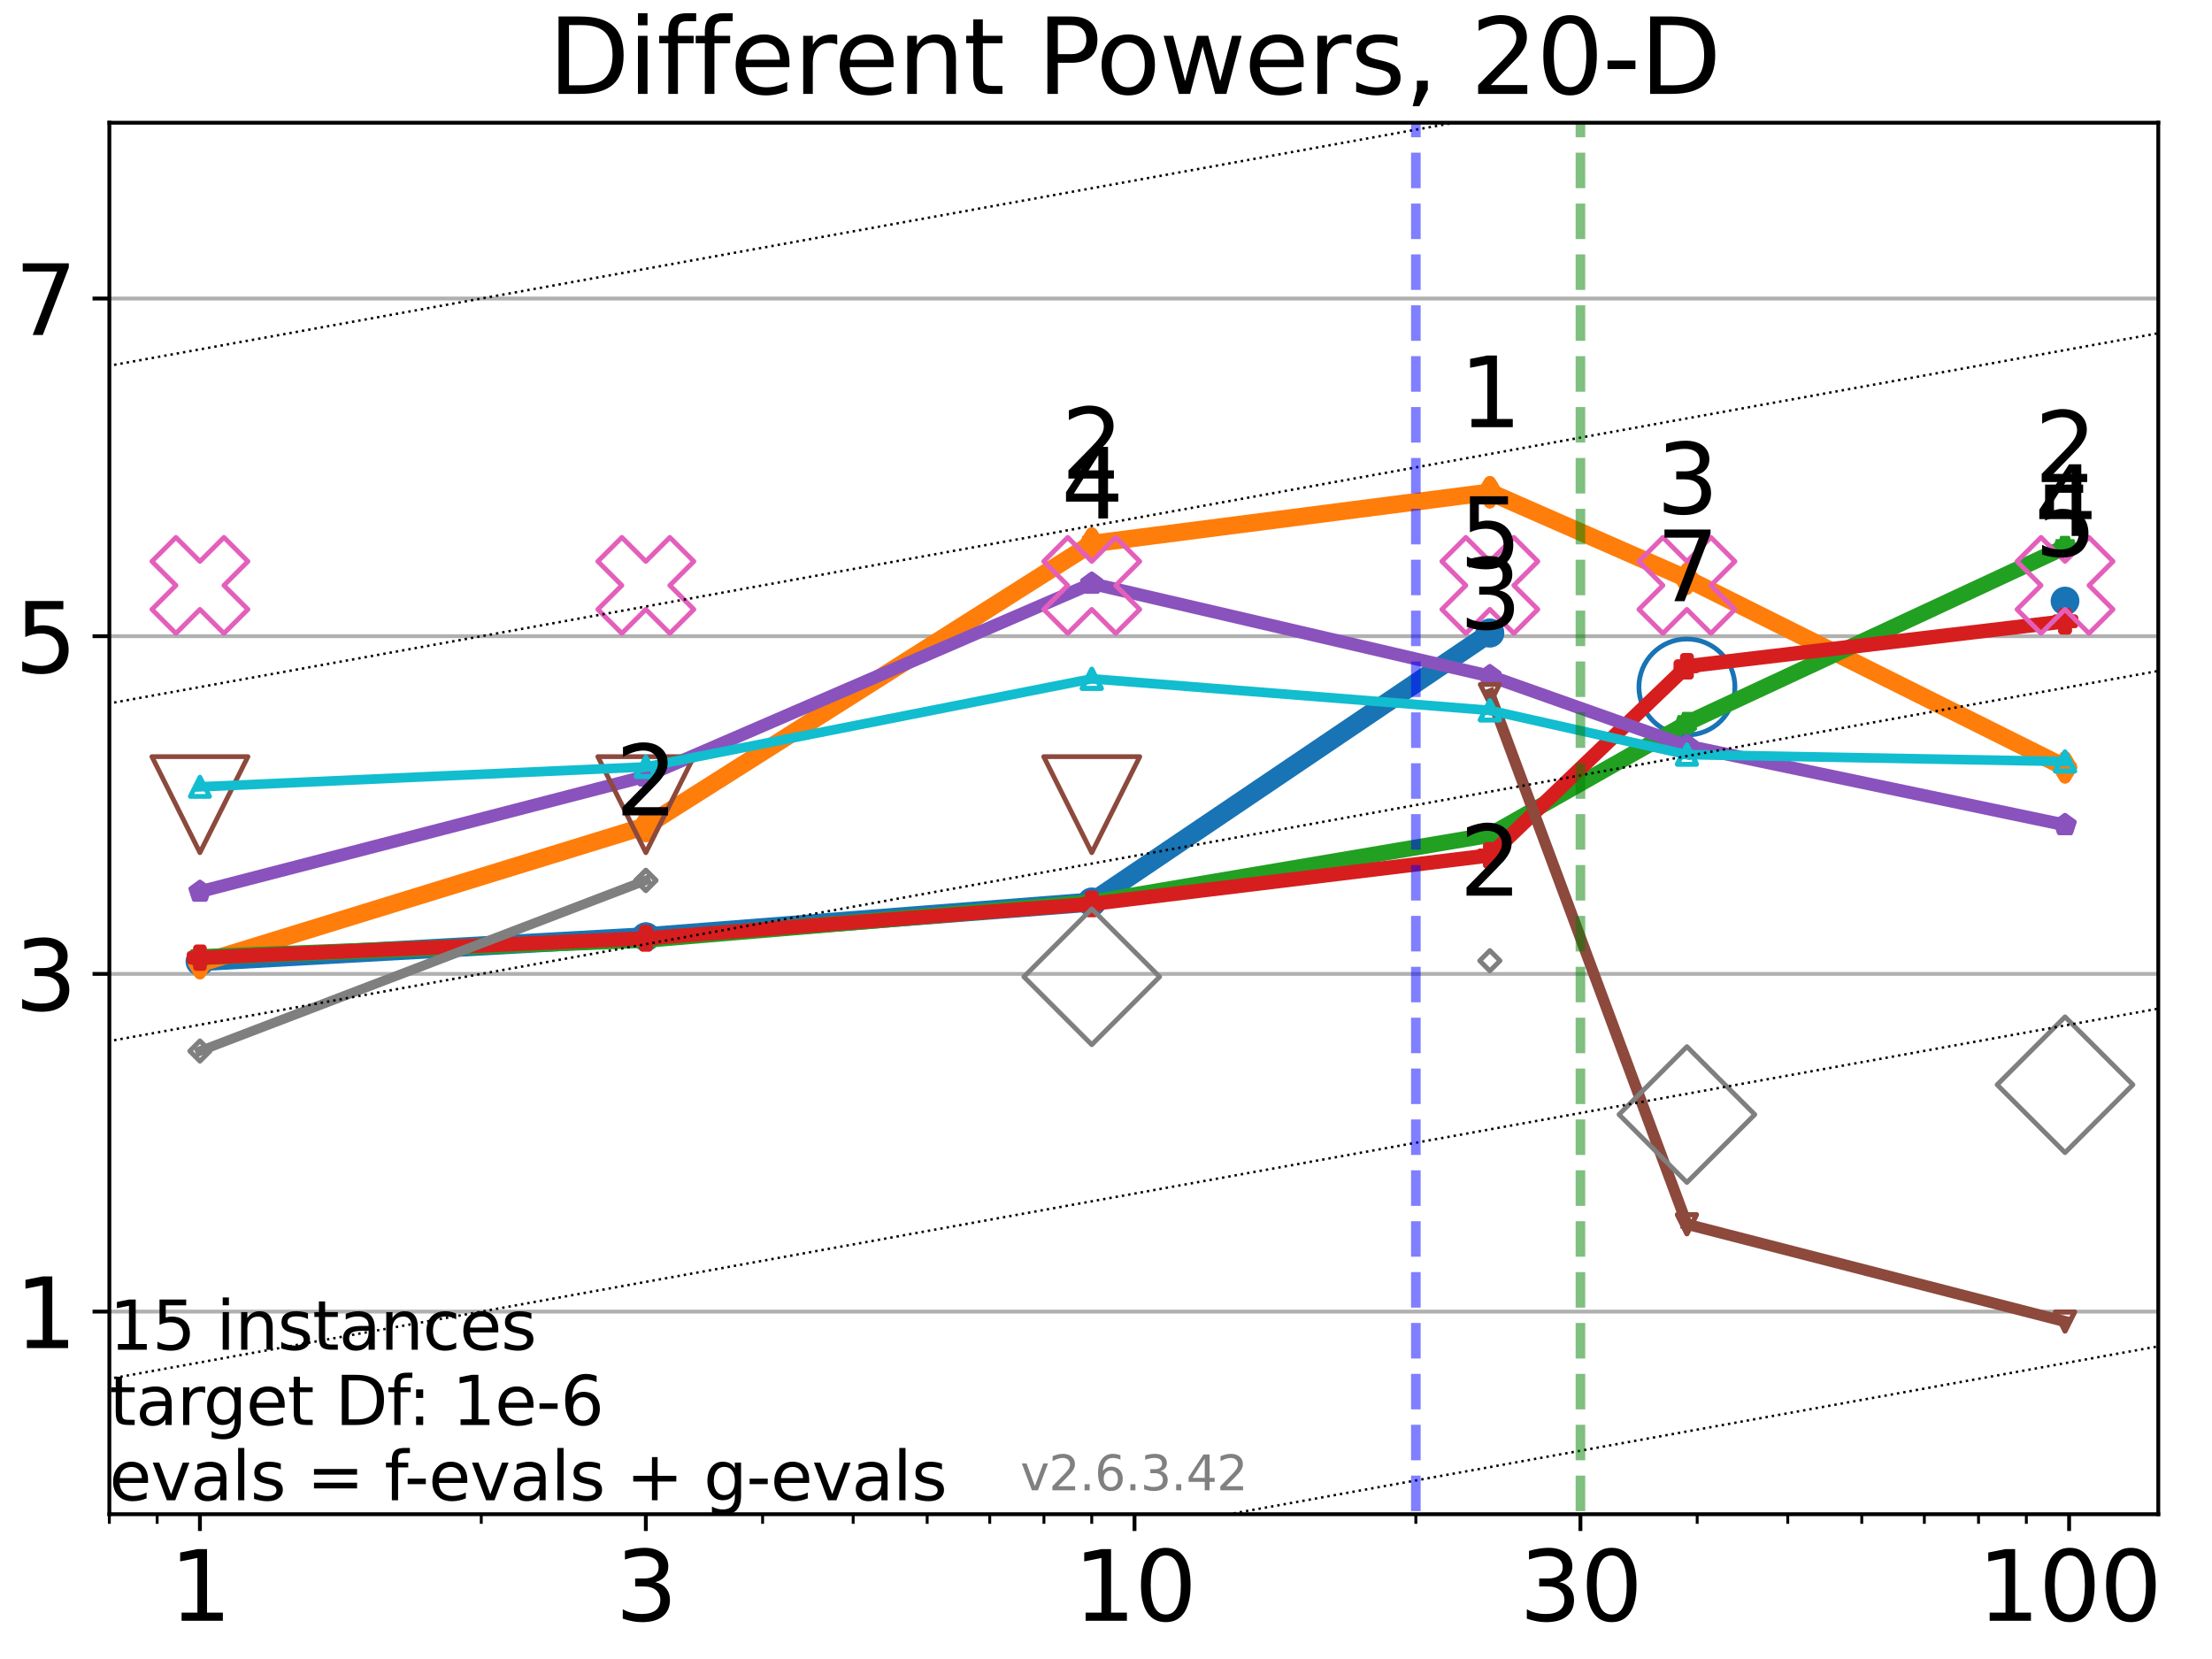 <?xml version="1.0" encoding="utf-8" standalone="no"?>
<!DOCTYPE svg PUBLIC "-//W3C//DTD SVG 1.1//EN"
  "http://www.w3.org/Graphics/SVG/1.1/DTD/svg11.dtd">
<svg xmlns:xlink="http://www.w3.org/1999/xlink" width="460.8pt" height="345.6pt" viewBox="0 0 460.8 345.6" xmlns="http://www.w3.org/2000/svg" version="1.1">
 <defs>
  <style type="text/css">*{stroke-linejoin: round; stroke-linecap: butt}</style>
 </defs>
 <g id="figure_1">
  <g id="patch_1">
   <path d="M 0 345.6 
L 460.8 345.6 
L 460.8 0 
L 0 0 
z
" style="fill: #ffffff"/>
  </g>
  <g id="axes_1">
   <g id="patch_2">
    <path d="M 22.78 315.44 
L 449.61 315.44 
L 449.61 25.56 
L 22.78 25.56 
z
" style="fill: #ffffff"/>
   </g>
   <g id="matplotlib.axis_1">
    <g id="xtick_1">
     <g id="line2d_1">
      <defs>
       <path id="mab67030a40" d="M 0 0 
L 0 3.5 
" style="stroke: #000000; stroke-width: 0.8"/>
      </defs>
      <g>
       <use xlink:href="#mab67030a40" x="41.648" y="315.44" style="stroke: #000000; stroke-width: 0.8"/>
      </g>
     </g>
     <g id="text_1">
      <!-- 1 -->
      <g transform="translate(35.285 337.637)scale(0.2 -0.2)">
       <defs>
        <path id="DejaVuSans-31" d="M 794 531 
L 1825 531 
L 1825 4091 
L 703 3866 
L 703 4441 
L 1819 4666 
L 2450 4666 
L 2450 531 
L 3481 531 
L 3481 0 
L 794 0 
L 794 531 
z
" transform="scale(0.016)"/>
       </defs>
       <use xlink:href="#DejaVuSans-31"/>
      </g>
     </g>
    </g>
    <g id="xtick_2">
     <g id="line2d_2">
      <g>
       <use xlink:href="#mab67030a40" x="134.54" y="315.44" style="stroke: #000000; stroke-width: 0.8"/>
      </g>
     </g>
     <g id="text_2">
      <!-- 3 -->
      <g transform="translate(128.177 337.637)scale(0.2 -0.2)">
       <defs>
        <path id="DejaVuSans-33" d="M 2597 2516 
Q 3050 2419 3304 2112 
Q 3559 1806 3559 1356 
Q 3559 666 3084 287 
Q 2609 -91 1734 -91 
Q 1441 -91 1130 -33 
Q 819 25 488 141 
L 488 750 
Q 750 597 1062 519 
Q 1375 441 1716 441 
Q 2309 441 2620 675 
Q 2931 909 2931 1356 
Q 2931 1769 2642 2001 
Q 2353 2234 1838 2234 
L 1294 2234 
L 1294 2753 
L 1863 2753 
Q 2328 2753 2575 2939 
Q 2822 3125 2822 3475 
Q 2822 3834 2567 4026 
Q 2313 4219 1838 4219 
Q 1578 4219 1281 4162 
Q 984 4106 628 3988 
L 628 4550 
Q 988 4650 1302 4700 
Q 1616 4750 1894 4750 
Q 2613 4750 3031 4423 
Q 3450 4097 3450 3541 
Q 3450 3153 3228 2886 
Q 3006 2619 2597 2516 
z
" transform="scale(0.016)"/>
       </defs>
       <use xlink:href="#DejaVuSans-33"/>
      </g>
     </g>
    </g>
    <g id="xtick_3">
     <g id="line2d_3">
      <g>
       <use xlink:href="#mab67030a40" x="236.34" y="315.44" style="stroke: #000000; stroke-width: 0.8"/>
      </g>
     </g>
     <g id="text_3">
      <!-- 10 -->
      <g transform="translate(223.615 337.637)scale(0.2 -0.2)">
       <defs>
        <path id="DejaVuSans-30" d="M 2034 4250 
Q 1547 4250 1301 3770 
Q 1056 3291 1056 2328 
Q 1056 1369 1301 889 
Q 1547 409 2034 409 
Q 2525 409 2770 889 
Q 3016 1369 3016 2328 
Q 3016 3291 2770 3770 
Q 2525 4250 2034 4250 
z
M 2034 4750 
Q 2819 4750 3233 4129 
Q 3647 3509 3647 2328 
Q 3647 1150 3233 529 
Q 2819 -91 2034 -91 
Q 1250 -91 836 529 
Q 422 1150 422 2328 
Q 422 3509 836 4129 
Q 1250 4750 2034 4750 
z
" transform="scale(0.016)"/>
       </defs>
       <use xlink:href="#DejaVuSans-31"/>
       <use xlink:href="#DejaVuSans-30" x="63.623"/>
      </g>
     </g>
    </g>
    <g id="xtick_4">
     <g id="line2d_4">
      <g>
       <use xlink:href="#mab67030a40" x="329.232" y="315.44" style="stroke: #000000; stroke-width: 0.8"/>
      </g>
     </g>
     <g id="text_4">
      <!-- 30 -->
      <g transform="translate(316.507 337.637)scale(0.2 -0.2)">
       <use xlink:href="#DejaVuSans-33"/>
       <use xlink:href="#DejaVuSans-30" x="63.623"/>
      </g>
     </g>
    </g>
    <g id="xtick_5">
     <g id="line2d_5">
      <g>
       <use xlink:href="#mab67030a40" x="431.033" y="315.44" style="stroke: #000000; stroke-width: 0.8"/>
      </g>
     </g>
     <g id="text_5">
      <!-- 100 -->
      <g transform="translate(411.946 337.637)scale(0.2 -0.2)">
       <use xlink:href="#DejaVuSans-31"/>
       <use xlink:href="#DejaVuSans-30" x="63.623"/>
       <use xlink:href="#DejaVuSans-30" x="127.246"/>
      </g>
     </g>
    </g>
    <g id="xtick_6">
     <g id="line2d_6">
      <defs>
       <path id="m3f5d579e6e" d="M 0 0 
L 0 2 
" style="stroke: #000000; stroke-width: 0.6"/>
      </defs>
      <g>
       <use xlink:href="#m3f5d579e6e" x="22.78" y="315.44" style="stroke: #000000; stroke-width: 0.6"/>
      </g>
     </g>
    </g>
    <g id="xtick_7">
     <g id="line2d_7">
      <g>
       <use xlink:href="#m3f5d579e6e" x="32.739" y="315.44" style="stroke: #000000; stroke-width: 0.6"/>
      </g>
     </g>
    </g>
    <g id="xtick_8">
     <g id="line2d_8">
      <g>
       <use xlink:href="#m3f5d579e6e" x="100.256" y="315.44" style="stroke: #000000; stroke-width: 0.6"/>
      </g>
     </g>
    </g>
    <g id="xtick_9">
     <g id="line2d_9">
      <g>
       <use xlink:href="#m3f5d579e6e" x="158.864" y="315.44" style="stroke: #000000; stroke-width: 0.6"/>
      </g>
     </g>
    </g>
    <g id="xtick_10">
     <g id="line2d_10">
      <g>
       <use xlink:href="#m3f5d579e6e" x="177.732" y="315.44" style="stroke: #000000; stroke-width: 0.6"/>
      </g>
     </g>
    </g>
    <g id="xtick_11">
     <g id="line2d_11">
      <g>
       <use xlink:href="#m3f5d579e6e" x="193.148" y="315.44" style="stroke: #000000; stroke-width: 0.6"/>
      </g>
     </g>
    </g>
    <g id="xtick_12">
     <g id="line2d_12">
      <g>
       <use xlink:href="#m3f5d579e6e" x="206.182" y="315.44" style="stroke: #000000; stroke-width: 0.6"/>
      </g>
     </g>
    </g>
    <g id="xtick_13">
     <g id="line2d_13">
      <g>
       <use xlink:href="#m3f5d579e6e" x="217.473" y="315.44" style="stroke: #000000; stroke-width: 0.6"/>
      </g>
     </g>
    </g>
    <g id="xtick_14">
     <g id="line2d_14">
      <g>
       <use xlink:href="#m3f5d579e6e" x="227.432" y="315.44" style="stroke: #000000; stroke-width: 0.6"/>
      </g>
     </g>
    </g>
    <g id="xtick_15">
     <g id="line2d_15">
      <g>
       <use xlink:href="#m3f5d579e6e" x="294.949" y="315.44" style="stroke: #000000; stroke-width: 0.6"/>
      </g>
     </g>
    </g>
    <g id="xtick_16">
     <g id="line2d_16">
      <g>
       <use xlink:href="#m3f5d579e6e" x="353.557" y="315.44" style="stroke: #000000; stroke-width: 0.6"/>
      </g>
     </g>
    </g>
    <g id="xtick_17">
     <g id="line2d_17">
      <g>
       <use xlink:href="#m3f5d579e6e" x="372.425" y="315.44" style="stroke: #000000; stroke-width: 0.6"/>
      </g>
     </g>
    </g>
    <g id="xtick_18">
     <g id="line2d_18">
      <g>
       <use xlink:href="#m3f5d579e6e" x="387.841" y="315.44" style="stroke: #000000; stroke-width: 0.6"/>
      </g>
     </g>
    </g>
    <g id="xtick_19">
     <g id="line2d_19">
      <g>
       <use xlink:href="#m3f5d579e6e" x="400.875" y="315.44" style="stroke: #000000; stroke-width: 0.6"/>
      </g>
     </g>
    </g>
    <g id="xtick_20">
     <g id="line2d_20">
      <g>
       <use xlink:href="#m3f5d579e6e" x="412.165" y="315.44" style="stroke: #000000; stroke-width: 0.6"/>
      </g>
     </g>
    </g>
    <g id="xtick_21">
     <g id="line2d_21">
      <g>
       <use xlink:href="#m3f5d579e6e" x="422.124" y="315.44" style="stroke: #000000; stroke-width: 0.6"/>
      </g>
     </g>
    </g>
   </g>
   <g id="matplotlib.axis_2">
    <g id="ytick_1">
     <g id="line2d_22">
      <path d="M 22.78 273.232 
L 449.61 273.232 
" clip-path="url(#p17c64148f8)" style="fill: none; stroke: #b0b0b0; stroke-width: 0.8; stroke-linecap: square"/>
     </g>
     <g id="line2d_23">
      <defs>
       <path id="m2cf8cdda4e" d="M 0 0 
L -3.5 0 
" style="stroke: #000000; stroke-width: 0.8"/>
      </defs>
      <g>
       <use xlink:href="#m2cf8cdda4e" x="22.78" y="273.232" style="stroke: #000000; stroke-width: 0.8"/>
      </g>
     </g>
     <g id="text_6">
      <!-- 1 -->
      <g transform="translate(3.055 280.83)scale(0.2 -0.2)">
       <use xlink:href="#DejaVuSans-31"/>
      </g>
     </g>
    </g>
    <g id="ytick_2">
     <g id="line2d_24">
      <path d="M 22.78 202.884 
L 449.61 202.884 
" clip-path="url(#p17c64148f8)" style="fill: none; stroke: #b0b0b0; stroke-width: 0.8; stroke-linecap: square"/>
     </g>
     <g id="line2d_25">
      <g>
       <use xlink:href="#m2cf8cdda4e" x="22.78" y="202.884" style="stroke: #000000; stroke-width: 0.8"/>
      </g>
     </g>
     <g id="text_7">
      <!-- 3 -->
      <g transform="translate(3.055 210.483)scale(0.2 -0.2)">
       <use xlink:href="#DejaVuSans-33"/>
      </g>
     </g>
    </g>
    <g id="ytick_3">
     <g id="line2d_26">
      <path d="M 22.78 132.537 
L 449.61 132.537 
" clip-path="url(#p17c64148f8)" style="fill: none; stroke: #b0b0b0; stroke-width: 0.8; stroke-linecap: square"/>
     </g>
     <g id="line2d_27">
      <g>
       <use xlink:href="#m2cf8cdda4e" x="22.78" y="132.537" style="stroke: #000000; stroke-width: 0.8"/>
      </g>
     </g>
     <g id="text_8">
      <!-- 5 -->
      <g transform="translate(3.055 140.135)scale(0.2 -0.2)">
       <defs>
        <path id="DejaVuSans-35" d="M 691 4666 
L 3169 4666 
L 3169 4134 
L 1269 4134 
L 1269 2991 
Q 1406 3038 1543 3061 
Q 1681 3084 1819 3084 
Q 2600 3084 3056 2656 
Q 3513 2228 3513 1497 
Q 3513 744 3044 326 
Q 2575 -91 1722 -91 
Q 1428 -91 1123 -41 
Q 819 9 494 109 
L 494 744 
Q 775 591 1075 516 
Q 1375 441 1709 441 
Q 2250 441 2565 725 
Q 2881 1009 2881 1497 
Q 2881 1984 2565 2268 
Q 2250 2553 1709 2553 
Q 1456 2553 1204 2497 
Q 953 2441 691 2322 
L 691 4666 
z
" transform="scale(0.016)"/>
       </defs>
       <use xlink:href="#DejaVuSans-35"/>
      </g>
     </g>
    </g>
    <g id="ytick_4">
     <g id="line2d_28">
      <path d="M 22.78 62.19 
L 449.61 62.19 
" clip-path="url(#p17c64148f8)" style="fill: none; stroke: #b0b0b0; stroke-width: 0.8; stroke-linecap: square"/>
     </g>
     <g id="line2d_29">
      <g>
       <use xlink:href="#m2cf8cdda4e" x="22.78" y="62.19" style="stroke: #000000; stroke-width: 0.8"/>
      </g>
     </g>
     <g id="text_9">
      <!-- 7 -->
      <g transform="translate(3.055 69.788)scale(0.2 -0.2)">
       <defs>
        <path id="DejaVuSans-37" d="M 525 4666 
L 3525 4666 
L 3525 4397 
L 1831 0 
L 1172 0 
L 2766 4134 
L 525 4134 
L 525 4666 
z
" transform="scale(0.016)"/>
       </defs>
       <use xlink:href="#DejaVuSans-37"/>
      </g>
     </g>
    </g>
   </g>
   <g id="line2d_30">
    <path d="M 41.648 200.307 
L 134.54 195.148 
" clip-path="url(#p17c64148f8)" style="fill: none; stroke: #1874b4; stroke-width: 4; stroke-linecap: square"/>
    <defs>
     <path id="m84569f89e5" d="M 0 1.5 
C 0.398 1.5 0.779 1.342 1.061 1.061 
C 1.342 0.779 1.5 0.398 1.5 0 
C 1.5 -0.398 1.342 -0.779 1.061 -1.061 
C 0.779 -1.342 0.398 -1.5 0 -1.5 
C -0.398 -1.5 -0.779 -1.342 -1.061 -1.061 
C -1.342 -0.779 -1.5 -0.398 -1.5 0 
C -1.5 0.398 -1.342 0.779 -1.061 1.061 
C -0.779 1.342 -0.398 1.5 0 1.5 
z
" style="stroke: #1874b4; stroke-width: 3"/>
    </defs>
    <g clip-path="url(#p17c64148f8)">
     <use xlink:href="#m84569f89e5" x="41.648" y="200.307" style="fill-opacity: 0; stroke: #1874b4; stroke-width: 3"/>
     <use xlink:href="#m84569f89e5" x="134.54" y="195.148" style="fill-opacity: 0; stroke: #1874b4; stroke-width: 3"/>
    </g>
   </g>
   <g id="line2d_31">
    <path d="M 134.54 195.148 
L 227.432 187.911 
" clip-path="url(#p17c64148f8)" style="fill: none; stroke: #1874b4; stroke-width: 4; stroke-linecap: square"/>
    <g clip-path="url(#p17c64148f8)">
     <use xlink:href="#m84569f89e5" x="134.54" y="195.148" style="fill-opacity: 0; stroke: #1874b4; stroke-width: 3"/>
     <use xlink:href="#m84569f89e5" x="227.432" y="187.911" style="fill-opacity: 0; stroke: #1874b4; stroke-width: 3"/>
    </g>
   </g>
   <g id="line2d_32">
    <path d="M 227.432 187.911 
L 310.365 131.87 
" clip-path="url(#p17c64148f8)" style="fill: none; stroke: #1874b4; stroke-width: 4; stroke-linecap: square"/>
    <g clip-path="url(#p17c64148f8)">
     <use xlink:href="#m84569f89e5" x="227.432" y="187.911" style="fill-opacity: 0; stroke: #1874b4; stroke-width: 3"/>
     <use xlink:href="#m84569f89e5" x="310.365" y="131.87" style="fill-opacity: 0; stroke: #1874b4; stroke-width: 3"/>
    </g>
   </g>
   <g id="line2d_33">
    <path d="M 310.365 131.87 
" clip-path="url(#p17c64148f8)" style="fill: none; stroke: #1874b4; stroke-width: 4; stroke-linecap: square"/>
    <g clip-path="url(#p17c64148f8)">
     <use xlink:href="#m84569f89e5" x="310.365" y="131.87" style="fill-opacity: 0; stroke: #1874b4; stroke-width: 3"/>
    </g>
   </g>
   <g id="line2d_34">
    <path d="M 430.183 125.206 
" clip-path="url(#p17c64148f8)" style="fill: none; stroke: #1874b4; stroke-width: 4; stroke-linecap: square"/>
    <g clip-path="url(#p17c64148f8)">
     <use xlink:href="#m84569f89e5" x="430.183" y="125.206" style="fill-opacity: 0; stroke: #1874b4; stroke-width: 3"/>
    </g>
   </g>
   <g id="line2d_35">
    <defs>
     <path id="m3acb77d4ca" d="M 0 10 
C 2.652 10 5.196 8.946 7.071 7.071 
C 8.946 5.196 10 2.652 10 0 
C 10 -2.652 8.946 -5.196 7.071 -7.071 
C 5.196 -8.946 2.652 -10 0 -10 
C -2.652 -10 -5.196 -8.946 -7.071 -7.071 
C -8.946 -5.196 -10 -2.652 -10 0 
C -10 2.652 -8.946 5.196 -7.071 7.071 
C -5.196 8.946 -2.652 10 0 10 
z
" style="stroke: #1874b4"/>
    </defs>
    <g clip-path="url(#p17c64148f8)">
     <use xlink:href="#m3acb77d4ca" x="351.416" y="143.113" style="fill-opacity: 0; stroke: #1874b4"/>
    </g>
   </g>
   <g id="line2d_36"/>
   <g id="line2d_37">
    <path d="M 41.648 200.68 
L 134.54 172.069 
" clip-path="url(#p17c64148f8)" style="fill: none; stroke: #ff7d0b; stroke-width: 3.667; stroke-linecap: square"/>
    <defs>
     <path id="m2f42695d4a" d="M 0 2.121 
L 1.273 0 
L 0 -2.121 
L -1.273 0 
z
" style="stroke: #ff7d0b; stroke-width: 2.5; stroke-linejoin: miter"/>
    </defs>
    <g clip-path="url(#p17c64148f8)">
     <use xlink:href="#m2f42695d4a" x="41.648" y="200.68" style="fill-opacity: 0; stroke: #ff7d0b; stroke-width: 2.5; stroke-linejoin: miter"/>
     <use xlink:href="#m2f42695d4a" x="134.54" y="172.069" style="fill-opacity: 0; stroke: #ff7d0b; stroke-width: 2.5; stroke-linejoin: miter"/>
    </g>
   </g>
   <g id="line2d_38">
    <path d="M 134.54 172.069 
L 227.432 113.245 
" clip-path="url(#p17c64148f8)" style="fill: none; stroke: #ff7d0b; stroke-width: 3.667; stroke-linecap: square"/>
    <g clip-path="url(#p17c64148f8)">
     <use xlink:href="#m2f42695d4a" x="134.54" y="172.069" style="fill-opacity: 0; stroke: #ff7d0b; stroke-width: 2.5; stroke-linejoin: miter"/>
     <use xlink:href="#m2f42695d4a" x="227.432" y="113.245" style="fill-opacity: 0; stroke: #ff7d0b; stroke-width: 2.5; stroke-linejoin: miter"/>
    </g>
   </g>
   <g id="line2d_39">
    <path d="M 227.432 113.245 
L 310.365 102.541 
" clip-path="url(#p17c64148f8)" style="fill: none; stroke: #ff7d0b; stroke-width: 3.667; stroke-linecap: square"/>
    <g clip-path="url(#p17c64148f8)">
     <use xlink:href="#m2f42695d4a" x="227.432" y="113.245" style="fill-opacity: 0; stroke: #ff7d0b; stroke-width: 2.5; stroke-linejoin: miter"/>
     <use xlink:href="#m2f42695d4a" x="310.365" y="102.541" style="fill-opacity: 0; stroke: #ff7d0b; stroke-width: 2.5; stroke-linejoin: miter"/>
    </g>
   </g>
   <g id="line2d_40">
    <path d="M 310.365 102.541 
L 351.416 120.563 
" clip-path="url(#p17c64148f8)" style="fill: none; stroke: #ff7d0b; stroke-width: 3.667; stroke-linecap: square"/>
    <g clip-path="url(#p17c64148f8)">
     <use xlink:href="#m2f42695d4a" x="310.365" y="102.541" style="fill-opacity: 0; stroke: #ff7d0b; stroke-width: 2.5; stroke-linejoin: miter"/>
     <use xlink:href="#m2f42695d4a" x="351.416" y="120.563" style="fill-opacity: 0; stroke: #ff7d0b; stroke-width: 2.5; stroke-linejoin: miter"/>
    </g>
   </g>
   <g id="line2d_41">
    <path d="M 351.416 120.563 
L 430.183 159.852 
" clip-path="url(#p17c64148f8)" style="fill: none; stroke: #ff7d0b; stroke-width: 3.667; stroke-linecap: square"/>
    <g clip-path="url(#p17c64148f8)">
     <use xlink:href="#m2f42695d4a" x="351.416" y="120.563" style="fill-opacity: 0; stroke: #ff7d0b; stroke-width: 2.5; stroke-linejoin: miter"/>
     <use xlink:href="#m2f42695d4a" x="430.183" y="159.852" style="fill-opacity: 0; stroke: #ff7d0b; stroke-width: 2.5; stroke-linejoin: miter"/>
    </g>
   </g>
   <g id="line2d_42">
    <path d="M 430.183 159.852 
" clip-path="url(#p17c64148f8)" style="fill: none; stroke: #ff7d0b; stroke-width: 3.667; stroke-linecap: square"/>
    <g clip-path="url(#p17c64148f8)">
     <use xlink:href="#m2f42695d4a" x="430.183" y="159.852" style="fill-opacity: 0; stroke: #ff7d0b; stroke-width: 2.5; stroke-linejoin: miter"/>
    </g>
   </g>
   <g id="line2d_43"/>
   <g id="line2d_44">
    <path d="M 41.648 199.382 
L 134.54 195.781 
" clip-path="url(#p17c64148f8)" style="fill: none; stroke: #22a022; stroke-width: 3.333; stroke-linecap: square"/>
    <defs>
     <path id="m9ecdb63c46" d="M 0 -2 
L -0.449 -0.618 
L -1.902 -0.618 
L -0.727 0.236 
L -1.176 1.618 
L -0 0.764 
L 1.176 1.618 
L 0.727 0.236 
L 1.902 -0.618 
L 0.449 -0.618 
z
" style="stroke: #22a022; stroke-width: 2; stroke-linejoin: bevel"/>
    </defs>
    <g clip-path="url(#p17c64148f8)">
     <use xlink:href="#m9ecdb63c46" x="41.648" y="199.382" style="fill-opacity: 0; stroke: #22a022; stroke-width: 2; stroke-linejoin: bevel"/>
     <use xlink:href="#m9ecdb63c46" x="134.54" y="195.781" style="fill-opacity: 0; stroke: #22a022; stroke-width: 2; stroke-linejoin: bevel"/>
    </g>
   </g>
   <g id="line2d_45">
    <path d="M 134.54 195.781 
L 227.432 187.981 
" clip-path="url(#p17c64148f8)" style="fill: none; stroke: #22a022; stroke-width: 3.333; stroke-linecap: square"/>
    <g clip-path="url(#p17c64148f8)">
     <use xlink:href="#m9ecdb63c46" x="134.54" y="195.781" style="fill-opacity: 0; stroke: #22a022; stroke-width: 2; stroke-linejoin: bevel"/>
     <use xlink:href="#m9ecdb63c46" x="227.432" y="187.981" style="fill-opacity: 0; stroke: #22a022; stroke-width: 2; stroke-linejoin: bevel"/>
    </g>
   </g>
   <g id="line2d_46">
    <path d="M 227.432 187.981 
L 310.365 173.926 
" clip-path="url(#p17c64148f8)" style="fill: none; stroke: #22a022; stroke-width: 3.333; stroke-linecap: square"/>
    <g clip-path="url(#p17c64148f8)">
     <use xlink:href="#m9ecdb63c46" x="227.432" y="187.981" style="fill-opacity: 0; stroke: #22a022; stroke-width: 2; stroke-linejoin: bevel"/>
     <use xlink:href="#m9ecdb63c46" x="310.365" y="173.926" style="fill-opacity: 0; stroke: #22a022; stroke-width: 2; stroke-linejoin: bevel"/>
    </g>
   </g>
   <g id="line2d_47">
    <path d="M 310.365 173.926 
L 351.416 150.64 
" clip-path="url(#p17c64148f8)" style="fill: none; stroke: #22a022; stroke-width: 3.333; stroke-linecap: square"/>
    <g clip-path="url(#p17c64148f8)">
     <use xlink:href="#m9ecdb63c46" x="310.365" y="173.926" style="fill-opacity: 0; stroke: #22a022; stroke-width: 2; stroke-linejoin: bevel"/>
     <use xlink:href="#m9ecdb63c46" x="351.416" y="150.64" style="fill-opacity: 0; stroke: #22a022; stroke-width: 2; stroke-linejoin: bevel"/>
    </g>
   </g>
   <g id="line2d_48">
    <path d="M 351.416 150.64 
L 430.183 113.972 
" clip-path="url(#p17c64148f8)" style="fill: none; stroke: #22a022; stroke-width: 3.333; stroke-linecap: square"/>
    <g clip-path="url(#p17c64148f8)">
     <use xlink:href="#m9ecdb63c46" x="351.416" y="150.64" style="fill-opacity: 0; stroke: #22a022; stroke-width: 2; stroke-linejoin: bevel"/>
     <use xlink:href="#m9ecdb63c46" x="430.183" y="113.972" style="fill-opacity: 0; stroke: #22a022; stroke-width: 2; stroke-linejoin: bevel"/>
    </g>
   </g>
   <g id="line2d_49">
    <path d="M 430.183 113.972 
" clip-path="url(#p17c64148f8)" style="fill: none; stroke: #22a022; stroke-width: 3.333; stroke-linecap: square"/>
    <g clip-path="url(#p17c64148f8)">
     <use xlink:href="#m9ecdb63c46" x="430.183" y="113.972" style="fill-opacity: 0; stroke: #22a022; stroke-width: 2; stroke-linejoin: bevel"/>
    </g>
   </g>
   <g id="line2d_50"/>
   <g id="line2d_51">
    <path d="M 41.648 199.502 
L 134.54 195.473 
" clip-path="url(#p17c64148f8)" style="fill: none; stroke: #d61e1f; stroke-width: 3; stroke-linecap: square"/>
    <defs>
     <path id="m3625e3e98c" d="M -0.667 2 
L 0.667 2 
L 0.667 0.667 
L 2 0.667 
L 2 -0.667 
L 0.667 -0.667 
L 0.667 -2 
L -0.667 -2 
L -0.667 -0.667 
L -2 -0.667 
L -2 0.667 
L -0.667 0.667 
z
" style="stroke: #d61e1f; stroke-width: 1.5; stroke-linejoin: miter"/>
    </defs>
    <g clip-path="url(#p17c64148f8)">
     <use xlink:href="#m3625e3e98c" x="41.648" y="199.502" style="fill-opacity: 0; stroke: #d61e1f; stroke-width: 1.5; stroke-linejoin: miter"/>
     <use xlink:href="#m3625e3e98c" x="134.54" y="195.473" style="fill-opacity: 0; stroke: #d61e1f; stroke-width: 1.5; stroke-linejoin: miter"/>
    </g>
   </g>
   <g id="line2d_52">
    <path d="M 134.54 195.473 
L 227.432 188.292 
" clip-path="url(#p17c64148f8)" style="fill: none; stroke: #d61e1f; stroke-width: 3; stroke-linecap: square"/>
    <g clip-path="url(#p17c64148f8)">
     <use xlink:href="#m3625e3e98c" x="134.54" y="195.473" style="fill-opacity: 0; stroke: #d61e1f; stroke-width: 1.5; stroke-linejoin: miter"/>
     <use xlink:href="#m3625e3e98c" x="227.432" y="188.292" style="fill-opacity: 0; stroke: #d61e1f; stroke-width: 1.5; stroke-linejoin: miter"/>
    </g>
   </g>
   <g id="line2d_53">
    <path d="M 227.432 188.292 
L 310.365 178.184 
" clip-path="url(#p17c64148f8)" style="fill: none; stroke: #d61e1f; stroke-width: 3; stroke-linecap: square"/>
    <g clip-path="url(#p17c64148f8)">
     <use xlink:href="#m3625e3e98c" x="227.432" y="188.292" style="fill-opacity: 0; stroke: #d61e1f; stroke-width: 1.5; stroke-linejoin: miter"/>
     <use xlink:href="#m3625e3e98c" x="310.365" y="178.184" style="fill-opacity: 0; stroke: #d61e1f; stroke-width: 1.5; stroke-linejoin: miter"/>
    </g>
   </g>
   <g id="line2d_54">
    <path d="M 310.365 178.184 
L 351.416 138.796 
" clip-path="url(#p17c64148f8)" style="fill: none; stroke: #d61e1f; stroke-width: 3; stroke-linecap: square"/>
    <g clip-path="url(#p17c64148f8)">
     <use xlink:href="#m3625e3e98c" x="310.365" y="178.184" style="fill-opacity: 0; stroke: #d61e1f; stroke-width: 1.5; stroke-linejoin: miter"/>
     <use xlink:href="#m3625e3e98c" x="351.416" y="138.796" style="fill-opacity: 0; stroke: #d61e1f; stroke-width: 1.5; stroke-linejoin: miter"/>
    </g>
   </g>
   <g id="line2d_55">
    <path d="M 351.416 138.796 
L 430.183 129.434 
" clip-path="url(#p17c64148f8)" style="fill: none; stroke: #d61e1f; stroke-width: 3; stroke-linecap: square"/>
    <g clip-path="url(#p17c64148f8)">
     <use xlink:href="#m3625e3e98c" x="351.416" y="138.796" style="fill-opacity: 0; stroke: #d61e1f; stroke-width: 1.5; stroke-linejoin: miter"/>
     <use xlink:href="#m3625e3e98c" x="430.183" y="129.434" style="fill-opacity: 0; stroke: #d61e1f; stroke-width: 1.5; stroke-linejoin: miter"/>
    </g>
   </g>
   <g id="line2d_56">
    <path d="M 430.183 129.434 
" clip-path="url(#p17c64148f8)" style="fill: none; stroke: #d61e1f; stroke-width: 3; stroke-linecap: square"/>
    <g clip-path="url(#p17c64148f8)">
     <use xlink:href="#m3625e3e98c" x="430.183" y="129.434" style="fill-opacity: 0; stroke: #d61e1f; stroke-width: 1.5; stroke-linejoin: miter"/>
    </g>
   </g>
   <g id="line2d_57"/>
   <g id="line2d_58">
    <path d="M 41.648 185.743 
L 134.54 161.711 
" clip-path="url(#p17c64148f8)" style="fill: none; stroke: #8a52bd; stroke-width: 2.667; stroke-linecap: square"/>
    <defs>
     <path id="m9d9c43c81e" d="M 0 -2 
L -1.902 -0.618 
L -1.176 1.618 
L 1.176 1.618 
L 1.902 -0.618 
z
" style="stroke: #8a52bd; stroke-linejoin: miter"/>
    </defs>
    <g clip-path="url(#p17c64148f8)">
     <use xlink:href="#m9d9c43c81e" x="41.648" y="185.743" style="fill-opacity: 0; stroke: #8a52bd; stroke-linejoin: miter"/>
     <use xlink:href="#m9d9c43c81e" x="134.54" y="161.711" style="fill-opacity: 0; stroke: #8a52bd; stroke-linejoin: miter"/>
    </g>
   </g>
   <g id="line2d_59">
    <path d="M 134.54 161.711 
L 227.432 121.57 
" clip-path="url(#p17c64148f8)" style="fill: none; stroke: #8a52bd; stroke-width: 2.667; stroke-linecap: square"/>
    <g clip-path="url(#p17c64148f8)">
     <use xlink:href="#m9d9c43c81e" x="134.54" y="161.711" style="fill-opacity: 0; stroke: #8a52bd; stroke-linejoin: miter"/>
     <use xlink:href="#m9d9c43c81e" x="227.432" y="121.57" style="fill-opacity: 0; stroke: #8a52bd; stroke-linejoin: miter"/>
    </g>
   </g>
   <g id="line2d_60">
    <path d="M 227.432 121.57 
L 310.365 140.844 
" clip-path="url(#p17c64148f8)" style="fill: none; stroke: #8a52bd; stroke-width: 2.667; stroke-linecap: square"/>
    <g clip-path="url(#p17c64148f8)">
     <use xlink:href="#m9d9c43c81e" x="227.432" y="121.57" style="fill-opacity: 0; stroke: #8a52bd; stroke-linejoin: miter"/>
     <use xlink:href="#m9d9c43c81e" x="310.365" y="140.844" style="fill-opacity: 0; stroke: #8a52bd; stroke-linejoin: miter"/>
    </g>
   </g>
   <g id="line2d_61">
    <path d="M 310.365 140.844 
L 351.416 155.377 
" clip-path="url(#p17c64148f8)" style="fill: none; stroke: #8a52bd; stroke-width: 2.667; stroke-linecap: square"/>
    <g clip-path="url(#p17c64148f8)">
     <use xlink:href="#m9d9c43c81e" x="310.365" y="140.844" style="fill-opacity: 0; stroke: #8a52bd; stroke-linejoin: miter"/>
     <use xlink:href="#m9d9c43c81e" x="351.416" y="155.377" style="fill-opacity: 0; stroke: #8a52bd; stroke-linejoin: miter"/>
    </g>
   </g>
   <g id="line2d_62">
    <path d="M 351.416 155.377 
L 430.183 171.855 
" clip-path="url(#p17c64148f8)" style="fill: none; stroke: #8a52bd; stroke-width: 2.667; stroke-linecap: square"/>
    <g clip-path="url(#p17c64148f8)">
     <use xlink:href="#m9d9c43c81e" x="351.416" y="155.377" style="fill-opacity: 0; stroke: #8a52bd; stroke-linejoin: miter"/>
     <use xlink:href="#m9d9c43c81e" x="430.183" y="171.855" style="fill-opacity: 0; stroke: #8a52bd; stroke-linejoin: miter"/>
    </g>
   </g>
   <g id="line2d_63">
    <path d="M 430.183 171.855 
" clip-path="url(#p17c64148f8)" style="fill: none; stroke: #8a52bd; stroke-width: 2.667; stroke-linecap: square"/>
    <g clip-path="url(#p17c64148f8)">
     <use xlink:href="#m9d9c43c81e" x="430.183" y="171.855" style="fill-opacity: 0; stroke: #8a52bd; stroke-linejoin: miter"/>
    </g>
   </g>
   <g id="line2d_64"/>
   <g id="line2d_65">
    <path d="M 310.365 144.587 
L 351.416 255.035 
" clip-path="url(#p17c64148f8)" style="fill: none; stroke: #8c493c; stroke-width: 2.333; stroke-linecap: square"/>
    <defs>
     <path id="me92d4f5171" d="M -0 2 
L 2 -2 
L -2 -2 
z
" style="stroke: #8c493c; stroke-linejoin: miter"/>
    </defs>
    <g clip-path="url(#p17c64148f8)">
     <use xlink:href="#me92d4f5171" x="310.365" y="144.587" style="fill-opacity: 0; stroke: #8c493c; stroke-linejoin: miter"/>
     <use xlink:href="#me92d4f5171" x="351.416" y="255.035" style="fill-opacity: 0; stroke: #8c493c; stroke-linejoin: miter"/>
    </g>
   </g>
   <g id="line2d_66">
    <path d="M 351.416 255.035 
L 430.183 275.301 
" clip-path="url(#p17c64148f8)" style="fill: none; stroke: #8c493c; stroke-width: 2.333; stroke-linecap: square"/>
    <g clip-path="url(#p17c64148f8)">
     <use xlink:href="#me92d4f5171" x="351.416" y="255.035" style="fill-opacity: 0; stroke: #8c493c; stroke-linejoin: miter"/>
     <use xlink:href="#me92d4f5171" x="430.183" y="275.301" style="fill-opacity: 0; stroke: #8c493c; stroke-linejoin: miter"/>
    </g>
   </g>
   <g id="line2d_67">
    <path d="M 430.183 275.301 
" clip-path="url(#p17c64148f8)" style="fill: none; stroke: #8c493c; stroke-width: 2.333; stroke-linecap: square"/>
    <g clip-path="url(#p17c64148f8)">
     <use xlink:href="#me92d4f5171" x="430.183" y="275.301" style="fill-opacity: 0; stroke: #8c493c; stroke-linejoin: miter"/>
    </g>
   </g>
   <g id="line2d_68">
    <defs>
     <path id="m0d04493332" d="M -0 10 
L 10 -10 
L -10 -10 
z
" style="stroke: #8c493c; stroke-linejoin: miter"/>
    </defs>
    <g clip-path="url(#p17c64148f8)">
     <use xlink:href="#m0d04493332" x="41.648" y="167.624" style="fill-opacity: 0; stroke: #8c493c; stroke-linejoin: miter"/>
     <use xlink:href="#m0d04493332" x="134.54" y="167.624" style="fill-opacity: 0; stroke: #8c493c; stroke-linejoin: miter"/>
     <use xlink:href="#m0d04493332" x="227.432" y="167.624" style="fill-opacity: 0; stroke: #8c493c; stroke-linejoin: miter"/>
    </g>
   </g>
   <g id="line2d_69"/>
   <g id="line2d_70">
    <defs>
     <path id="m3db60a0e11" d="M -5 10 
L 0 5 
L 5 10 
L 10 5 
L 5 0 
L 10 -5 
L 5 -10 
L 0 -5 
L -5 -10 
L -10 -5 
L -5 0 
L -10 5 
z
" style="stroke: #e35fbb; stroke-linejoin: miter"/>
    </defs>
    <g clip-path="url(#p17c64148f8)">
     <use xlink:href="#m3db60a0e11" x="41.648" y="121.949" style="fill-opacity: 0; stroke: #e35fbb; stroke-linejoin: miter"/>
     <use xlink:href="#m3db60a0e11" x="134.54" y="121.949" style="fill-opacity: 0; stroke: #e35fbb; stroke-linejoin: miter"/>
     <use xlink:href="#m3db60a0e11" x="227.432" y="121.949" style="fill-opacity: 0; stroke: #e35fbb; stroke-linejoin: miter"/>
     <use xlink:href="#m3db60a0e11" x="310.365" y="121.949" style="fill-opacity: 0; stroke: #e35fbb; stroke-linejoin: miter"/>
     <use xlink:href="#m3db60a0e11" x="351.416" y="121.949" style="fill-opacity: 0; stroke: #e35fbb; stroke-linejoin: miter"/>
     <use xlink:href="#m3db60a0e11" x="430.183" y="121.949" style="fill-opacity: 0; stroke: #e35fbb; stroke-linejoin: miter"/>
    </g>
   </g>
   <g id="line2d_71"/>
   <g id="line2d_72">
    <path d="M 41.648 163.907 
L 134.54 159.756 
" clip-path="url(#p17c64148f8)" style="fill: none; stroke: #11bdcf; stroke-width: 2; stroke-linecap: square"/>
    <defs>
     <path id="mb4a26c8c9e" d="M 0 -2 
L -2 2 
L 2 2 
z
" style="stroke: #11bdcf; stroke-linejoin: miter"/>
    </defs>
    <g clip-path="url(#p17c64148f8)">
     <use xlink:href="#mb4a26c8c9e" x="41.648" y="163.907" style="fill-opacity: 0; stroke: #11bdcf; stroke-linejoin: miter"/>
     <use xlink:href="#mb4a26c8c9e" x="134.54" y="159.756" style="fill-opacity: 0; stroke: #11bdcf; stroke-linejoin: miter"/>
    </g>
   </g>
   <g id="line2d_73">
    <path d="M 134.54 159.756 
L 227.432 141.407 
" clip-path="url(#p17c64148f8)" style="fill: none; stroke: #11bdcf; stroke-width: 2; stroke-linecap: square"/>
    <g clip-path="url(#p17c64148f8)">
     <use xlink:href="#mb4a26c8c9e" x="134.54" y="159.756" style="fill-opacity: 0; stroke: #11bdcf; stroke-linejoin: miter"/>
     <use xlink:href="#mb4a26c8c9e" x="227.432" y="141.407" style="fill-opacity: 0; stroke: #11bdcf; stroke-linejoin: miter"/>
    </g>
   </g>
   <g id="line2d_74">
    <path d="M 227.432 141.407 
L 310.365 147.984 
" clip-path="url(#p17c64148f8)" style="fill: none; stroke: #11bdcf; stroke-width: 2; stroke-linecap: square"/>
    <g clip-path="url(#p17c64148f8)">
     <use xlink:href="#mb4a26c8c9e" x="227.432" y="141.407" style="fill-opacity: 0; stroke: #11bdcf; stroke-linejoin: miter"/>
     <use xlink:href="#mb4a26c8c9e" x="310.365" y="147.984" style="fill-opacity: 0; stroke: #11bdcf; stroke-linejoin: miter"/>
    </g>
   </g>
   <g id="line2d_75">
    <path d="M 310.365 147.984 
L 351.416 157.197 
" clip-path="url(#p17c64148f8)" style="fill: none; stroke: #11bdcf; stroke-width: 2; stroke-linecap: square"/>
    <g clip-path="url(#p17c64148f8)">
     <use xlink:href="#mb4a26c8c9e" x="310.365" y="147.984" style="fill-opacity: 0; stroke: #11bdcf; stroke-linejoin: miter"/>
     <use xlink:href="#mb4a26c8c9e" x="351.416" y="157.197" style="fill-opacity: 0; stroke: #11bdcf; stroke-linejoin: miter"/>
    </g>
   </g>
   <g id="line2d_76">
    <path d="M 351.416 157.197 
L 430.183 158.635 
" clip-path="url(#p17c64148f8)" style="fill: none; stroke: #11bdcf; stroke-width: 2; stroke-linecap: square"/>
    <g clip-path="url(#p17c64148f8)">
     <use xlink:href="#mb4a26c8c9e" x="351.416" y="157.197" style="fill-opacity: 0; stroke: #11bdcf; stroke-linejoin: miter"/>
     <use xlink:href="#mb4a26c8c9e" x="430.183" y="158.635" style="fill-opacity: 0; stroke: #11bdcf; stroke-linejoin: miter"/>
    </g>
   </g>
   <g id="line2d_77">
    <path d="M 430.183 158.635 
" clip-path="url(#p17c64148f8)" style="fill: none; stroke: #11bdcf; stroke-width: 2; stroke-linecap: square"/>
    <g clip-path="url(#p17c64148f8)">
     <use xlink:href="#mb4a26c8c9e" x="430.183" y="158.635" style="fill-opacity: 0; stroke: #11bdcf; stroke-linejoin: miter"/>
    </g>
   </g>
   <g id="line2d_78"/>
   <g id="line2d_79">
    <path d="M 41.648 218.95 
L 134.54 183.409 
" clip-path="url(#p17c64148f8)" style="fill: none; stroke: #7f7f7f; stroke-width: 2; stroke-linecap: square"/>
    <defs>
     <path id="mae4ff3dca5" d="M 0 2.121 
L 2.121 0 
L 0 -2.121 
L -2.121 0 
z
" style="stroke: #7f7f7f; stroke-linejoin: miter"/>
    </defs>
    <g clip-path="url(#p17c64148f8)">
     <use xlink:href="#mae4ff3dca5" x="41.648" y="218.95" style="fill-opacity: 0; stroke: #7f7f7f; stroke-linejoin: miter"/>
     <use xlink:href="#mae4ff3dca5" x="134.54" y="183.409" style="fill-opacity: 0; stroke: #7f7f7f; stroke-linejoin: miter"/>
    </g>
   </g>
   <g id="line2d_80">
    <path d="M 134.54 183.409 
" clip-path="url(#p17c64148f8)" style="fill: none; stroke: #7f7f7f; stroke-width: 2; stroke-linecap: square"/>
    <g clip-path="url(#p17c64148f8)">
     <use xlink:href="#mae4ff3dca5" x="134.54" y="183.409" style="fill-opacity: 0; stroke: #7f7f7f; stroke-linejoin: miter"/>
    </g>
   </g>
   <g id="line2d_81">
    <path d="M 310.365 200.134 
" clip-path="url(#p17c64148f8)" style="fill: none; stroke: #7f7f7f; stroke-width: 2; stroke-linecap: square"/>
    <g clip-path="url(#p17c64148f8)">
     <use xlink:href="#mae4ff3dca5" x="310.365" y="200.134" style="fill-opacity: 0; stroke: #7f7f7f; stroke-linejoin: miter"/>
    </g>
   </g>
   <g id="line2d_82">
    <defs>
     <path id="m36ca183c51" d="M 0 14.142 
L 14.142 0 
L 0 -14.142 
L -14.142 0 
z
" style="stroke: #7f7f7f; stroke-linejoin: miter"/>
    </defs>
    <g clip-path="url(#p17c64148f8)">
     <use xlink:href="#m36ca183c51" x="227.432" y="203.486" style="fill-opacity: 0; stroke: #7f7f7f; stroke-linejoin: miter"/>
     <use xlink:href="#m36ca183c51" x="351.416" y="232.178" style="fill-opacity: 0; stroke: #7f7f7f; stroke-linejoin: miter"/>
     <use xlink:href="#m36ca183c51" x="430.183" y="225.972" style="fill-opacity: 0; stroke: #7f7f7f; stroke-linejoin: miter"/>
    </g>
   </g>
   <g id="line2d_83"/>
   <g id="line2d_84">
    <path d="M 83.534 346.6 
L 461.8 278.261 
" clip-path="url(#p17c64148f8)" style="fill: none; stroke-dasharray: 0.5,0.825; stroke-dashoffset: 0; stroke: #000000; stroke-width: 0.5"/>
   </g>
   <g id="line2d_85">
    <path d="M -1 291.525 
L 461.8 207.914 
" clip-path="url(#p17c64148f8)" style="fill: none; stroke-dasharray: 0.5,0.825; stroke-dashoffset: 0; stroke: #000000; stroke-width: 0.5"/>
   </g>
   <g id="line2d_86">
    <path d="M -1 221.177 
L 461.8 137.567 
" clip-path="url(#p17c64148f8)" style="fill: none; stroke-dasharray: 0.5,0.825; stroke-dashoffset: 0; stroke: #000000; stroke-width: 0.5"/>
   </g>
   <g id="line2d_87">
    <path d="M -1 150.83 
L 461.8 67.219 
" clip-path="url(#p17c64148f8)" style="fill: none; stroke-dasharray: 0.5,0.825; stroke-dashoffset: 0; stroke: #000000; stroke-width: 0.5"/>
   </g>
   <g id="line2d_88">
    <path d="M -1 80.483 
L 450.022 -1 
" clip-path="url(#p17c64148f8)" style="fill: none; stroke-dasharray: 0.5,0.825; stroke-dashoffset: 0; stroke: #000000; stroke-width: 0.5"/>
   </g>
   <g id="LineCollection_1">
    <path d="M 294.949 346.6 
L 294.949 25.56 
" clip-path="url(#p17c64148f8)" style="fill: none; stroke-dasharray: 7.4,3.2; stroke-dashoffset: 0; stroke: #0000ff; stroke-opacity: 0.5; stroke-width: 2"/>
   </g>
   <g id="LineCollection_2">
    <path d="M 329.232 346.6 
L 329.232 25.56 
" clip-path="url(#p17c64148f8)" style="fill: none; stroke-dasharray: 7.4,3.2; stroke-dashoffset: 0; stroke: #008000; stroke-opacity: 0.5; stroke-width: 2"/>
   </g>
   <g id="patch_3">
    <path d="M 22.78 315.44 
L 22.78 25.56 
" style="fill: none; stroke: #000000; stroke-width: 0.8; stroke-linejoin: miter; stroke-linecap: square"/>
   </g>
   <g id="patch_4">
    <path d="M 449.61 315.44 
L 449.61 25.56 
" style="fill: none; stroke: #000000; stroke-width: 0.8; stroke-linejoin: miter; stroke-linecap: square"/>
   </g>
   <g id="patch_5">
    <path d="M 22.78 315.44 
L 449.61 315.44 
" style="fill: none; stroke: #000000; stroke-width: 0.8; stroke-linejoin: miter; stroke-linecap: square"/>
   </g>
   <g id="patch_6">
    <path d="M 22.78 25.56 
L 449.61 25.56 
" style="fill: none; stroke: #000000; stroke-width: 0.8; stroke-linejoin: miter; stroke-linecap: square"/>
   </g>
   <g id="text_10">
    <!-- 5 -->
    <g transform="translate(304.002 118.313)scale(0.2 -0.2)">
     <use xlink:href="#DejaVuSans-35"/>
    </g>
   </g>
   <g id="text_11">
    <!-- 4 -->
    <g transform="translate(423.821 111.65)scale(0.2 -0.2)">
     <defs>
      <path id="DejaVuSans-34" d="M 2419 4116 
L 825 1625 
L 2419 1625 
L 2419 4116 
z
M 2253 4666 
L 3047 4666 
L 3047 1625 
L 3713 1625 
L 3713 1100 
L 3047 1100 
L 3047 0 
L 2419 0 
L 2419 1100 
L 313 1100 
L 313 1709 
L 2253 4666 
z
" transform="scale(0.016)"/>
     </defs>
     <use xlink:href="#DejaVuSans-34"/>
    </g>
   </g>
   <g id="text_12">
    <!-- 2 -->
    <g transform="translate(221.069 99.688)scale(0.2 -0.2)">
     <defs>
      <path id="DejaVuSans-32" d="M 1228 531 
L 3431 531 
L 3431 0 
L 469 0 
L 469 531 
Q 828 903 1448 1529 
Q 2069 2156 2228 2338 
Q 2531 2678 2651 2914 
Q 2772 3150 2772 3378 
Q 2772 3750 2511 3984 
Q 2250 4219 1831 4219 
Q 1534 4219 1204 4116 
Q 875 4013 500 3803 
L 500 4441 
Q 881 4594 1212 4672 
Q 1544 4750 1819 4750 
Q 2544 4750 2975 4387 
Q 3406 4025 3406 3419 
Q 3406 3131 3298 2873 
Q 3191 2616 2906 2266 
Q 2828 2175 2409 1742 
Q 1991 1309 1228 531 
z
" transform="scale(0.016)"/>
     </defs>
     <use xlink:href="#DejaVuSans-32"/>
    </g>
   </g>
   <g id="text_13">
    <!-- 1 -->
    <g transform="translate(304.002 88.985)scale(0.2 -0.2)">
     <use xlink:href="#DejaVuSans-31"/>
    </g>
   </g>
   <g id="text_14">
    <!-- 3 -->
    <g transform="translate(345.054 107.006)scale(0.2 -0.2)">
     <use xlink:href="#DejaVuSans-33"/>
    </g>
   </g>
   <g id="text_15">
    <!-- 2 -->
    <g transform="translate(423.821 100.416)scale(0.2 -0.2)">
     <use xlink:href="#DejaVuSans-32"/>
    </g>
   </g>
   <g id="text_16">
    <!-- 7 -->
    <g transform="translate(345.054 125.239)scale(0.2 -0.2)">
     <use xlink:href="#DejaVuSans-37"/>
    </g>
   </g>
   <g id="text_17">
    <!-- 5 -->
    <g transform="translate(423.821 115.877)scale(0.2 -0.2)">
     <use xlink:href="#DejaVuSans-35"/>
    </g>
   </g>
   <g id="text_18">
    <!-- 4 -->
    <g transform="translate(221.069 108.013)scale(0.2 -0.2)">
     <use xlink:href="#DejaVuSans-34"/>
    </g>
   </g>
   <g id="text_19">
    <!-- 3 -->
    <g transform="translate(304.002 131.03)scale(0.2 -0.2)">
     <use xlink:href="#DejaVuSans-33"/>
    </g>
   </g>
   <g id="text_20">
    <!-- 2 -->
    <g transform="translate(128.177 169.852)scale(0.2 -0.2)">
     <use xlink:href="#DejaVuSans-32"/>
    </g>
   </g>
   <g id="text_21">
    <!-- 2 -->
    <g transform="translate(304.002 186.577)scale(0.2 -0.2)">
     <use xlink:href="#DejaVuSans-32"/>
    </g>
   </g>
   <g id="text_22">
    <!-- 15 instances -->
    <g transform="translate(22.78 281.175)scale(0.14 -0.14)">
     <defs>
      <path id="DejaVuSans-20" transform="scale(0.016)"/>
      <path id="DejaVuSans-69" d="M 603 3500 
L 1178 3500 
L 1178 0 
L 603 0 
L 603 3500 
z
M 603 4863 
L 1178 4863 
L 1178 4134 
L 603 4134 
L 603 4863 
z
" transform="scale(0.016)"/>
      <path id="DejaVuSans-6e" d="M 3513 2113 
L 3513 0 
L 2938 0 
L 2938 2094 
Q 2938 2591 2744 2837 
Q 2550 3084 2163 3084 
Q 1697 3084 1428 2787 
Q 1159 2491 1159 1978 
L 1159 0 
L 581 0 
L 581 3500 
L 1159 3500 
L 1159 2956 
Q 1366 3272 1645 3428 
Q 1925 3584 2291 3584 
Q 2894 3584 3203 3211 
Q 3513 2838 3513 2113 
z
" transform="scale(0.016)"/>
      <path id="DejaVuSans-73" d="M 2834 3397 
L 2834 2853 
Q 2591 2978 2328 3040 
Q 2066 3103 1784 3103 
Q 1356 3103 1142 2972 
Q 928 2841 928 2578 
Q 928 2378 1081 2264 
Q 1234 2150 1697 2047 
L 1894 2003 
Q 2506 1872 2764 1633 
Q 3022 1394 3022 966 
Q 3022 478 2636 193 
Q 2250 -91 1575 -91 
Q 1294 -91 989 -36 
Q 684 19 347 128 
L 347 722 
Q 666 556 975 473 
Q 1284 391 1588 391 
Q 1994 391 2212 530 
Q 2431 669 2431 922 
Q 2431 1156 2273 1281 
Q 2116 1406 1581 1522 
L 1381 1569 
Q 847 1681 609 1914 
Q 372 2147 372 2553 
Q 372 3047 722 3315 
Q 1072 3584 1716 3584 
Q 2034 3584 2315 3537 
Q 2597 3491 2834 3397 
z
" transform="scale(0.016)"/>
      <path id="DejaVuSans-74" d="M 1172 4494 
L 1172 3500 
L 2356 3500 
L 2356 3053 
L 1172 3053 
L 1172 1153 
Q 1172 725 1289 603 
Q 1406 481 1766 481 
L 2356 481 
L 2356 0 
L 1766 0 
Q 1100 0 847 248 
Q 594 497 594 1153 
L 594 3053 
L 172 3053 
L 172 3500 
L 594 3500 
L 594 4494 
L 1172 4494 
z
" transform="scale(0.016)"/>
      <path id="DejaVuSans-61" d="M 2194 1759 
Q 1497 1759 1228 1600 
Q 959 1441 959 1056 
Q 959 750 1161 570 
Q 1363 391 1709 391 
Q 2188 391 2477 730 
Q 2766 1069 2766 1631 
L 2766 1759 
L 2194 1759 
z
M 3341 1997 
L 3341 0 
L 2766 0 
L 2766 531 
Q 2569 213 2275 61 
Q 1981 -91 1556 -91 
Q 1019 -91 701 211 
Q 384 513 384 1019 
Q 384 1609 779 1909 
Q 1175 2209 1959 2209 
L 2766 2209 
L 2766 2266 
Q 2766 2663 2505 2880 
Q 2244 3097 1772 3097 
Q 1472 3097 1187 3025 
Q 903 2953 641 2809 
L 641 3341 
Q 956 3463 1253 3523 
Q 1550 3584 1831 3584 
Q 2591 3584 2966 3190 
Q 3341 2797 3341 1997 
z
" transform="scale(0.016)"/>
      <path id="DejaVuSans-63" d="M 3122 3366 
L 3122 2828 
Q 2878 2963 2633 3030 
Q 2388 3097 2138 3097 
Q 1578 3097 1268 2742 
Q 959 2388 959 1747 
Q 959 1106 1268 751 
Q 1578 397 2138 397 
Q 2388 397 2633 464 
Q 2878 531 3122 666 
L 3122 134 
Q 2881 22 2623 -34 
Q 2366 -91 2075 -91 
Q 1284 -91 818 406 
Q 353 903 353 1747 
Q 353 2603 823 3093 
Q 1294 3584 2113 3584 
Q 2378 3584 2631 3529 
Q 2884 3475 3122 3366 
z
" transform="scale(0.016)"/>
      <path id="DejaVuSans-65" d="M 3597 1894 
L 3597 1613 
L 953 1613 
Q 991 1019 1311 708 
Q 1631 397 2203 397 
Q 2534 397 2845 478 
Q 3156 559 3463 722 
L 3463 178 
Q 3153 47 2828 -22 
Q 2503 -91 2169 -91 
Q 1331 -91 842 396 
Q 353 884 353 1716 
Q 353 2575 817 3079 
Q 1281 3584 2069 3584 
Q 2775 3584 3186 3129 
Q 3597 2675 3597 1894 
z
M 3022 2063 
Q 3016 2534 2758 2815 
Q 2500 3097 2075 3097 
Q 1594 3097 1305 2825 
Q 1016 2553 972 2059 
L 3022 2063 
z
" transform="scale(0.016)"/>
     </defs>
     <use xlink:href="#DejaVuSans-31"/>
     <use xlink:href="#DejaVuSans-35" x="63.623"/>
     <use xlink:href="#DejaVuSans-20" x="127.246"/>
     <use xlink:href="#DejaVuSans-69" x="159.033"/>
     <use xlink:href="#DejaVuSans-6e" x="186.816"/>
     <use xlink:href="#DejaVuSans-73" x="250.195"/>
     <use xlink:href="#DejaVuSans-74" x="302.295"/>
     <use xlink:href="#DejaVuSans-61" x="341.504"/>
     <use xlink:href="#DejaVuSans-6e" x="402.783"/>
     <use xlink:href="#DejaVuSans-63" x="466.162"/>
     <use xlink:href="#DejaVuSans-65" x="521.143"/>
     <use xlink:href="#DejaVuSans-73" x="582.666"/>
    </g>
    <!-- target Df: 1e-6 -->
    <g transform="translate(22.78 296.851)scale(0.14 -0.14)">
     <defs>
      <path id="DejaVuSans-72" d="M 2631 2963 
Q 2534 3019 2420 3045 
Q 2306 3072 2169 3072 
Q 1681 3072 1420 2755 
Q 1159 2438 1159 1844 
L 1159 0 
L 581 0 
L 581 3500 
L 1159 3500 
L 1159 2956 
Q 1341 3275 1631 3429 
Q 1922 3584 2338 3584 
Q 2397 3584 2469 3576 
Q 2541 3569 2628 3553 
L 2631 2963 
z
" transform="scale(0.016)"/>
      <path id="DejaVuSans-67" d="M 2906 1791 
Q 2906 2416 2648 2759 
Q 2391 3103 1925 3103 
Q 1463 3103 1205 2759 
Q 947 2416 947 1791 
Q 947 1169 1205 825 
Q 1463 481 1925 481 
Q 2391 481 2648 825 
Q 2906 1169 2906 1791 
z
M 3481 434 
Q 3481 -459 3084 -895 
Q 2688 -1331 1869 -1331 
Q 1566 -1331 1297 -1286 
Q 1028 -1241 775 -1147 
L 775 -588 
Q 1028 -725 1275 -790 
Q 1522 -856 1778 -856 
Q 2344 -856 2625 -561 
Q 2906 -266 2906 331 
L 2906 616 
Q 2728 306 2450 153 
Q 2172 0 1784 0 
Q 1141 0 747 490 
Q 353 981 353 1791 
Q 353 2603 747 3093 
Q 1141 3584 1784 3584 
Q 2172 3584 2450 3431 
Q 2728 3278 2906 2969 
L 2906 3500 
L 3481 3500 
L 3481 434 
z
" transform="scale(0.016)"/>
      <path id="DejaVuSans-44" d="M 1259 4147 
L 1259 519 
L 2022 519 
Q 2988 519 3436 956 
Q 3884 1394 3884 2338 
Q 3884 3275 3436 3711 
Q 2988 4147 2022 4147 
L 1259 4147 
z
M 628 4666 
L 1925 4666 
Q 3281 4666 3915 4102 
Q 4550 3538 4550 2338 
Q 4550 1131 3912 565 
Q 3275 0 1925 0 
L 628 0 
L 628 4666 
z
" transform="scale(0.016)"/>
      <path id="DejaVuSans-66" d="M 2375 4863 
L 2375 4384 
L 1825 4384 
Q 1516 4384 1395 4259 
Q 1275 4134 1275 3809 
L 1275 3500 
L 2222 3500 
L 2222 3053 
L 1275 3053 
L 1275 0 
L 697 0 
L 697 3053 
L 147 3053 
L 147 3500 
L 697 3500 
L 697 3744 
Q 697 4328 969 4595 
Q 1241 4863 1831 4863 
L 2375 4863 
z
" transform="scale(0.016)"/>
      <path id="DejaVuSans-3a" d="M 750 794 
L 1409 794 
L 1409 0 
L 750 0 
L 750 794 
z
M 750 3309 
L 1409 3309 
L 1409 2516 
L 750 2516 
L 750 3309 
z
" transform="scale(0.016)"/>
      <path id="DejaVuSans-2d" d="M 313 2009 
L 1997 2009 
L 1997 1497 
L 313 1497 
L 313 2009 
z
" transform="scale(0.016)"/>
      <path id="DejaVuSans-36" d="M 2113 2584 
Q 1688 2584 1439 2293 
Q 1191 2003 1191 1497 
Q 1191 994 1439 701 
Q 1688 409 2113 409 
Q 2538 409 2786 701 
Q 3034 994 3034 1497 
Q 3034 2003 2786 2293 
Q 2538 2584 2113 2584 
z
M 3366 4563 
L 3366 3988 
Q 3128 4100 2886 4159 
Q 2644 4219 2406 4219 
Q 1781 4219 1451 3797 
Q 1122 3375 1075 2522 
Q 1259 2794 1537 2939 
Q 1816 3084 2150 3084 
Q 2853 3084 3261 2657 
Q 3669 2231 3669 1497 
Q 3669 778 3244 343 
Q 2819 -91 2113 -91 
Q 1303 -91 875 529 
Q 447 1150 447 2328 
Q 447 3434 972 4092 
Q 1497 4750 2381 4750 
Q 2619 4750 2861 4703 
Q 3103 4656 3366 4563 
z
" transform="scale(0.016)"/>
     </defs>
     <use xlink:href="#DejaVuSans-74"/>
     <use xlink:href="#DejaVuSans-61" x="39.209"/>
     <use xlink:href="#DejaVuSans-72" x="100.488"/>
     <use xlink:href="#DejaVuSans-67" x="139.852"/>
     <use xlink:href="#DejaVuSans-65" x="203.328"/>
     <use xlink:href="#DejaVuSans-74" x="264.852"/>
     <use xlink:href="#DejaVuSans-20" x="304.061"/>
     <use xlink:href="#DejaVuSans-44" x="335.848"/>
     <use xlink:href="#DejaVuSans-66" x="412.85"/>
     <use xlink:href="#DejaVuSans-3a" x="444.43"/>
     <use xlink:href="#DejaVuSans-20" x="478.121"/>
     <use xlink:href="#DejaVuSans-31" x="509.908"/>
     <use xlink:href="#DejaVuSans-65" x="573.531"/>
     <use xlink:href="#DejaVuSans-2d" x="635.055"/>
     <use xlink:href="#DejaVuSans-36" x="671.139"/>
    </g>
    <!-- evals = f-evals + g-evals -->
    <g transform="translate(22.78 312.528)scale(0.14 -0.14)">
     <defs>
      <path id="DejaVuSans-76" d="M 191 3500 
L 800 3500 
L 1894 563 
L 2988 3500 
L 3597 3500 
L 2284 0 
L 1503 0 
L 191 3500 
z
" transform="scale(0.016)"/>
      <path id="DejaVuSans-6c" d="M 603 4863 
L 1178 4863 
L 1178 0 
L 603 0 
L 603 4863 
z
" transform="scale(0.016)"/>
      <path id="DejaVuSans-3d" d="M 678 2906 
L 4684 2906 
L 4684 2381 
L 678 2381 
L 678 2906 
z
M 678 1631 
L 4684 1631 
L 4684 1100 
L 678 1100 
L 678 1631 
z
" transform="scale(0.016)"/>
      <path id="DejaVuSans-2b" d="M 2944 4013 
L 2944 2272 
L 4684 2272 
L 4684 1741 
L 2944 1741 
L 2944 0 
L 2419 0 
L 2419 1741 
L 678 1741 
L 678 2272 
L 2419 2272 
L 2419 4013 
L 2944 4013 
z
" transform="scale(0.016)"/>
     </defs>
     <use xlink:href="#DejaVuSans-65"/>
     <use xlink:href="#DejaVuSans-76" x="61.523"/>
     <use xlink:href="#DejaVuSans-61" x="120.703"/>
     <use xlink:href="#DejaVuSans-6c" x="181.982"/>
     <use xlink:href="#DejaVuSans-73" x="209.766"/>
     <use xlink:href="#DejaVuSans-20" x="261.865"/>
     <use xlink:href="#DejaVuSans-3d" x="293.652"/>
     <use xlink:href="#DejaVuSans-20" x="377.441"/>
     <use xlink:href="#DejaVuSans-66" x="409.229"/>
     <use xlink:href="#DejaVuSans-2d" x="438.934"/>
     <use xlink:href="#DejaVuSans-65" x="475.018"/>
     <use xlink:href="#DejaVuSans-76" x="536.541"/>
     <use xlink:href="#DejaVuSans-61" x="595.721"/>
     <use xlink:href="#DejaVuSans-6c" x="657"/>
     <use xlink:href="#DejaVuSans-73" x="684.783"/>
     <use xlink:href="#DejaVuSans-20" x="736.883"/>
     <use xlink:href="#DejaVuSans-2b" x="768.67"/>
     <use xlink:href="#DejaVuSans-20" x="852.459"/>
     <use xlink:href="#DejaVuSans-67" x="884.246"/>
     <use xlink:href="#DejaVuSans-2d" x="947.723"/>
     <use xlink:href="#DejaVuSans-65" x="983.807"/>
     <use xlink:href="#DejaVuSans-76" x="1045.33"/>
     <use xlink:href="#DejaVuSans-61" x="1104.51"/>
     <use xlink:href="#DejaVuSans-6c" x="1165.789"/>
     <use xlink:href="#DejaVuSans-73" x="1193.572"/>
    </g>
   </g>
   <g id="text_23">
    <!-- v2.6.3.42 -->
    <g style="fill: #808080" transform="translate(212.562 310.462)scale(0.1 -0.1)">
     <defs>
      <path id="DejaVuSans-2e" d="M 684 794 
L 1344 794 
L 1344 0 
L 684 0 
L 684 794 
z
" transform="scale(0.016)"/>
     </defs>
     <use xlink:href="#DejaVuSans-76"/>
     <use xlink:href="#DejaVuSans-32" x="59.18"/>
     <use xlink:href="#DejaVuSans-2e" x="122.803"/>
     <use xlink:href="#DejaVuSans-36" x="154.59"/>
     <use xlink:href="#DejaVuSans-2e" x="218.213"/>
     <use xlink:href="#DejaVuSans-33" x="250"/>
     <use xlink:href="#DejaVuSans-2e" x="313.623"/>
     <use xlink:href="#DejaVuSans-34" x="345.41"/>
     <use xlink:href="#DejaVuSans-32" x="409.033"/>
    </g>
   </g>
   <g id="text_24">
    <!-- Different Powers, 20-D -->
    <g transform="translate(114.184 19.56)scale(0.216 -0.216)">
     <defs>
      <path id="DejaVuSans-50" d="M 1259 4147 
L 1259 2394 
L 2053 2394 
Q 2494 2394 2734 2622 
Q 2975 2850 2975 3272 
Q 2975 3691 2734 3919 
Q 2494 4147 2053 4147 
L 1259 4147 
z
M 628 4666 
L 2053 4666 
Q 2838 4666 3239 4311 
Q 3641 3956 3641 3272 
Q 3641 2581 3239 2228 
Q 2838 1875 2053 1875 
L 1259 1875 
L 1259 0 
L 628 0 
L 628 4666 
z
" transform="scale(0.016)"/>
      <path id="DejaVuSans-6f" d="M 1959 3097 
Q 1497 3097 1228 2736 
Q 959 2375 959 1747 
Q 959 1119 1226 758 
Q 1494 397 1959 397 
Q 2419 397 2687 759 
Q 2956 1122 2956 1747 
Q 2956 2369 2687 2733 
Q 2419 3097 1959 3097 
z
M 1959 3584 
Q 2709 3584 3137 3096 
Q 3566 2609 3566 1747 
Q 3566 888 3137 398 
Q 2709 -91 1959 -91 
Q 1206 -91 779 398 
Q 353 888 353 1747 
Q 353 2609 779 3096 
Q 1206 3584 1959 3584 
z
" transform="scale(0.016)"/>
      <path id="DejaVuSans-77" d="M 269 3500 
L 844 3500 
L 1563 769 
L 2278 3500 
L 2956 3500 
L 3675 769 
L 4391 3500 
L 4966 3500 
L 4050 0 
L 3372 0 
L 2619 2869 
L 1863 0 
L 1184 0 
L 269 3500 
z
" transform="scale(0.016)"/>
      <path id="DejaVuSans-2c" d="M 750 794 
L 1409 794 
L 1409 256 
L 897 -744 
L 494 -744 
L 750 256 
L 750 794 
z
" transform="scale(0.016)"/>
     </defs>
     <use xlink:href="#DejaVuSans-44"/>
     <use xlink:href="#DejaVuSans-69" x="77.002"/>
     <use xlink:href="#DejaVuSans-66" x="104.785"/>
     <use xlink:href="#DejaVuSans-66" x="139.99"/>
     <use xlink:href="#DejaVuSans-65" x="175.195"/>
     <use xlink:href="#DejaVuSans-72" x="236.719"/>
     <use xlink:href="#DejaVuSans-65" x="275.582"/>
     <use xlink:href="#DejaVuSans-6e" x="337.105"/>
     <use xlink:href="#DejaVuSans-74" x="400.484"/>
     <use xlink:href="#DejaVuSans-20" x="439.693"/>
     <use xlink:href="#DejaVuSans-50" x="471.48"/>
     <use xlink:href="#DejaVuSans-6f" x="528.158"/>
     <use xlink:href="#DejaVuSans-77" x="589.34"/>
     <use xlink:href="#DejaVuSans-65" x="671.127"/>
     <use xlink:href="#DejaVuSans-72" x="732.65"/>
     <use xlink:href="#DejaVuSans-73" x="773.764"/>
     <use xlink:href="#DejaVuSans-2c" x="825.863"/>
     <use xlink:href="#DejaVuSans-20" x="857.65"/>
     <use xlink:href="#DejaVuSans-32" x="889.438"/>
     <use xlink:href="#DejaVuSans-30" x="953.061"/>
     <use xlink:href="#DejaVuSans-2d" x="1016.684"/>
     <use xlink:href="#DejaVuSans-44" x="1052.768"/>
    </g>
   </g>
  </g>
 </g>
 <defs>
  <clipPath id="p17c64148f8">
   <rect x="22.78" y="25.56" width="426.83" height="289.88"/>
  </clipPath>
 </defs>
</svg>
